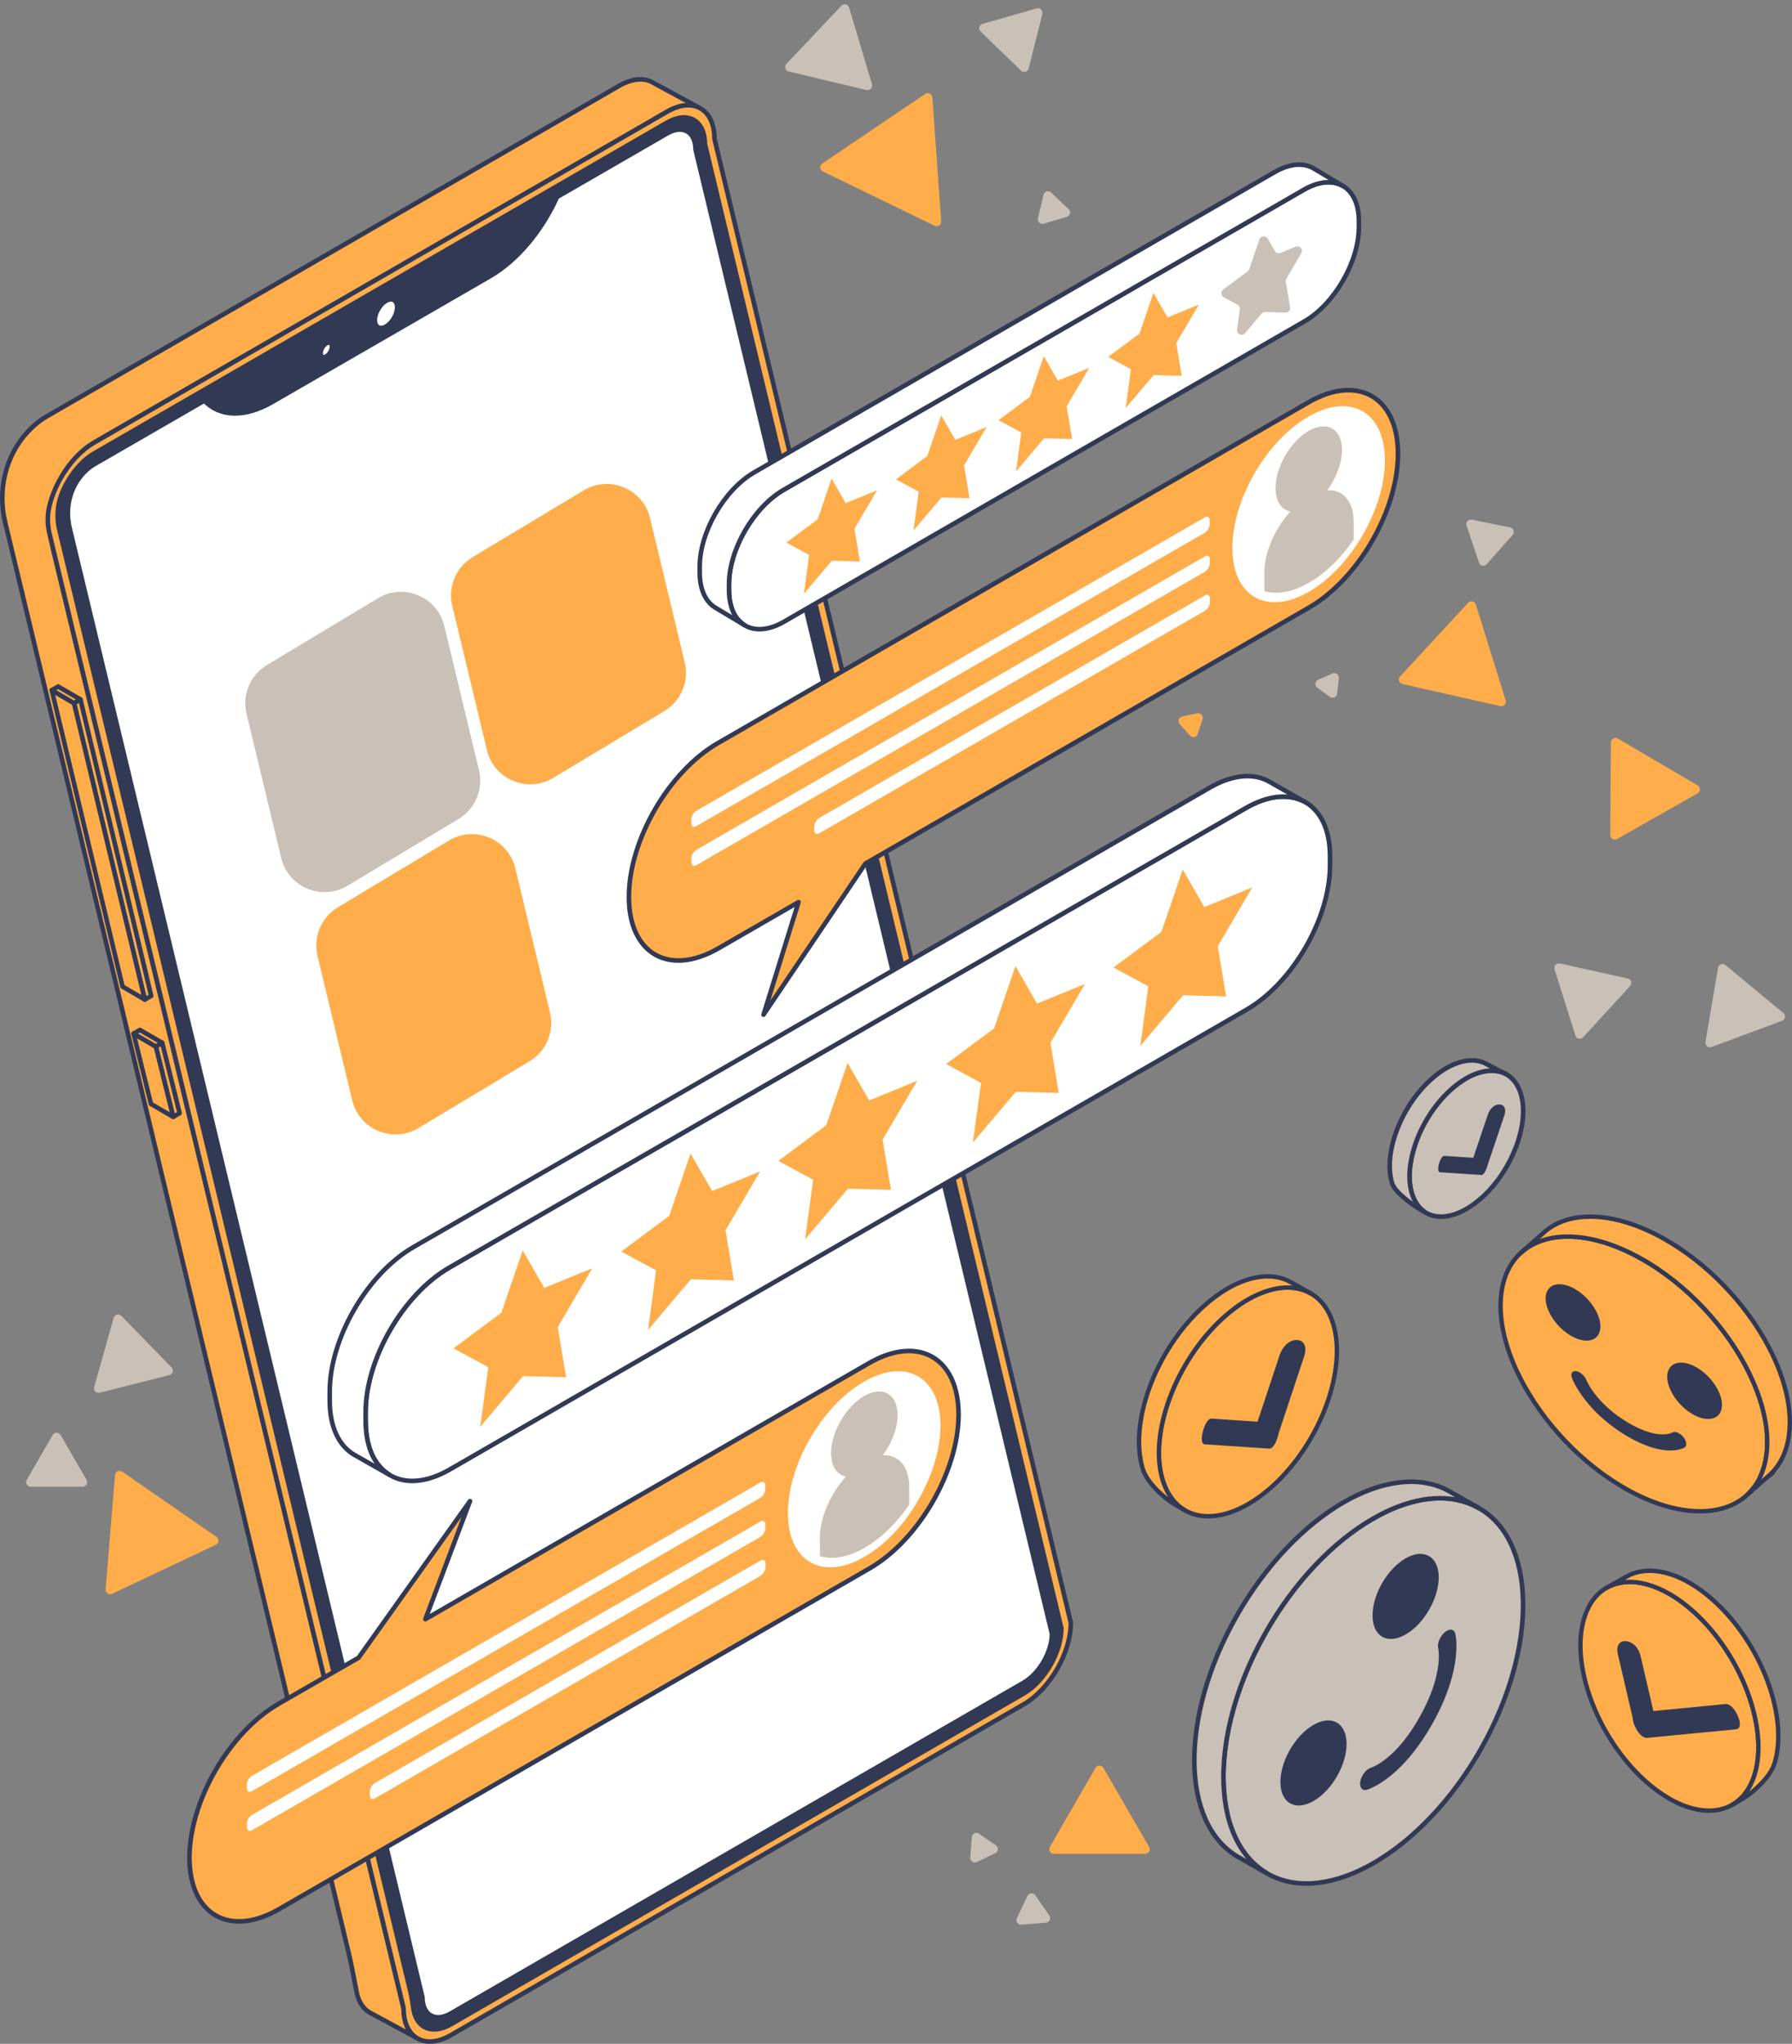<svg width="392" height="447" viewBox="0 0 392 447" fill="none" xmlns="http://www.w3.org/2000/svg">
<rect x="0" y="0" width="392" height="447" fill="#808080" stroke="none"/>
<g clip-path="url(#clip0_314_463)">
<path d="M331.73 299.699C336.111 309.192 344.261 318.657 354.12 324.706C357.52 326.801 360.852 328.31 364.016 329.271C371.624 331.578 378.199 330.681 382.264 326.867L382.297 326.832C382.78 326.379 383.215 325.895 383.621 325.35C383.75 325.197 387.66 322.319 387.766 322.13C387.915 321.945 384.749 323.612 384.894 323.291C384.94 323.199 384.987 323.106 385.031 323C385.138 322.811 385.215 322.615 385.303 322.404C385.383 322.221 385.448 322.028 385.513 321.836C385.634 321.534 385.73 321.239 385.822 320.93C385.832 320.914 385.839 320.885 385.846 320.856C385.972 320.458 386.066 320.04 386.158 319.609C386.249 319.178 386.334 318.72 386.393 318.269C387.053 313.456 385.976 307.939 383.593 302.396C379.357 292.528 370.954 282.56 360.712 276.272C357.299 274.181 353.966 272.672 350.815 271.708C348.857 271.11 346.963 270.73 345.173 270.558C344.656 270.513 344.156 270.479 343.659 270.458C342.916 270.439 342.182 270.459 341.48 270.499C340.202 270.59 338.993 270.803 337.869 271.145C337.573 271.228 337.294 271.32 337.004 271.428C336.728 271.533 336.451 271.638 336.178 271.756C335.904 271.875 335.647 272.003 335.39 272.131C335.145 272.256 334.904 272.394 334.675 272.529C334.626 272.554 334.577 272.579 334.544 272.614C334.313 272.736 334.1 272.881 333.904 273.036C333.666 273.187 333.433 273.364 333.217 273.551C332.997 273.725 332.781 273.912 332.567 274.111C330.39 276.161 328.939 279.04 328.438 282.709C327.744 287.845 329.002 293.785 331.73 299.699Z" fill="#FFAD4A" stroke="#323954" stroke-width="0.958" stroke-linecap="round" stroke-linejoin="round"/>
<path d="M341.479 270.499C342.181 270.459 342.914 270.439 343.657 270.458C342.898 270.429 342.178 270.446 341.479 270.499Z" fill="#FFAD4A" stroke="#323954" stroke-width="0.958" stroke-linecap="round" stroke-linejoin="round"/>
<path d="M332.569 274.111C332.782 273.912 332.999 273.725 333.218 273.551C333.434 273.364 333.667 273.187 333.905 273.036C334.102 272.881 334.314 272.736 334.546 272.614C334.579 272.579 334.628 272.554 334.676 272.529C334.902 272.381 335.143 272.243 335.391 272.131C335.645 271.99 335.903 271.862 336.179 271.757C336.45 271.625 336.726 271.52 337.006 271.428C337.279 271.31 337.572 271.215 337.87 271.146C338.994 270.803 340.203 270.59 341.481 270.499C342.183 270.459 342.917 270.439 343.66 270.458C344.157 270.479 344.658 270.513 345.174 270.558C346.965 270.73 348.859 271.11 350.817 271.708C353.968 272.672 357.3 274.181 360.713 276.272C370.956 282.56 379.359 292.528 383.595 302.396C385.977 307.939 387.054 313.456 386.395 318.269C386.336 318.721 386.25 319.178 386.159 319.609C386.068 320.04 385.973 320.458 385.847 320.857C385.84 320.885 385.833 320.914 385.823 320.93C385.731 321.239 385.635 321.534 385.514 321.836C385.449 322.028 385.385 322.221 385.304 322.404C385.217 322.616 385.139 322.811 385.032 323C384.989 323.106 384.942 323.199 384.895 323.292C384.751 323.612 384.574 323.913 384.385 324.216C384.271 324.434 383.751 325.197 383.623 325.35C383.216 325.895 382.781 326.379 382.299 326.832L387.2 322.504C389.381 320.468 390.828 317.576 391.33 313.906C393.157 300.526 381.661 281.723 365.648 271.909C362.248 269.815 358.915 268.305 355.751 267.345C348.144 265.038 341.568 265.935 337.516 269.745L332.569 274.111Z" fill="#FFAD4A" stroke="#323954" stroke-width="0.958" stroke-linecap="round" stroke-linejoin="round"/>
<path d="M365.418 304.016C366.318 305.965 367.991 307.909 370.016 309.151C370.714 309.581 371.399 309.891 372.048 310.088C373.611 310.562 374.961 310.378 375.796 309.595L375.803 309.588C375.902 309.495 375.991 309.395 376.074 309.283C376.101 309.252 376.126 309.215 376.148 309.176C376.178 309.138 376.208 309.095 376.231 309.05C376.27 308.988 376.306 308.926 376.336 308.861C376.345 308.842 376.355 308.822 376.364 308.801C376.386 308.762 376.402 308.722 376.42 308.678C376.436 308.641 376.45 308.601 376.463 308.562C376.488 308.5 376.507 308.439 376.526 308.376C376.528 308.372 376.53 308.366 376.531 308.361C376.557 308.279 376.577 308.193 376.595 308.104C376.614 308.016 376.632 307.922 376.644 307.829C376.779 306.841 376.558 305.708 376.069 304.57C375.199 302.543 373.473 300.496 371.37 299.205C370.669 298.775 369.984 298.465 369.337 298.267C368.935 298.145 368.546 298.067 368.179 298.031C368.073 298.022 367.97 298.015 367.868 298.011C367.715 298.007 367.564 298.011 367.42 298.019C367.158 298.038 366.91 298.081 366.679 298.152C366.618 298.169 366.561 298.188 366.501 298.21C366.444 298.232 366.388 298.253 366.331 298.277C366.275 298.302 366.222 298.328 366.17 298.354C366.119 298.38 366.07 298.408 366.023 298.436C366.013 298.441 366.003 298.446 365.996 298.453C365.948 298.479 365.905 298.508 365.864 298.54C365.816 298.571 365.768 298.607 365.723 298.646C365.678 298.682 365.634 298.72 365.59 298.761C365.143 299.182 364.845 299.773 364.742 300.527C364.6 301.581 364.858 302.801 365.418 304.016Z" fill="#323954"/>
<path d="M338.824 286.876C339.724 288.826 341.398 290.769 343.422 292.012C344.12 292.442 344.805 292.752 345.455 292.949C347.017 293.423 348.367 293.239 349.202 292.455L349.209 292.448C349.308 292.355 349.397 292.256 349.481 292.144C349.507 292.112 349.532 292.076 349.554 292.037C349.585 291.999 349.614 291.956 349.637 291.911C349.676 291.849 349.712 291.787 349.742 291.721C349.752 291.702 349.761 291.683 349.77 291.661C349.792 291.622 349.808 291.582 349.826 291.539C349.843 291.501 349.856 291.462 349.869 291.422C349.894 291.36 349.914 291.3 349.933 291.236C349.935 291.233 349.936 291.227 349.937 291.221C349.963 291.139 349.983 291.053 350.002 290.965C350.02 290.876 350.038 290.782 350.05 290.69C350.185 289.701 349.964 288.568 349.475 287.43C348.605 285.403 346.879 283.357 344.776 282.065C344.075 281.636 343.391 281.326 342.744 281.128C342.342 281.005 341.953 280.927 341.585 280.892C341.479 280.883 341.376 280.876 341.274 280.871C341.121 280.867 340.971 280.871 340.826 280.88C340.564 280.898 340.316 280.942 340.085 281.012C340.024 281.029 339.967 281.048 339.907 281.07C339.851 281.092 339.794 281.114 339.738 281.138C339.682 281.162 339.629 281.188 339.576 281.215C339.526 281.24 339.476 281.269 339.429 281.297C339.419 281.302 339.409 281.307 339.402 281.314C339.355 281.339 339.311 281.369 339.271 281.401C339.222 281.432 339.174 281.468 339.13 281.506C339.084 281.542 339.04 281.58 338.996 281.621C338.549 282.042 338.251 282.634 338.148 283.387C338.006 284.442 338.264 285.662 338.824 286.876Z" fill="#323954"/>
<path d="M361.397 316.58C362.111 316.798 362.77 316.95 363.375 317.053C366.723 317.622 368.389 316.654 368.495 316.585C369.084 316.226 368.967 315.198 368.228 314.293C367.966 313.973 367.661 313.71 367.352 313.524C367.154 313.402 366.953 313.31 366.76 313.251C366.399 313.141 366.064 313.15 365.812 313.304C365.742 313.347 364.56 313.986 362.137 313.564C361.681 313.485 361.181 313.368 360.636 313.202C359.293 312.794 357.678 312.09 355.777 310.926C352.87 309.14 350.853 307.231 349.494 305.623C347.714 303.517 347.062 301.929 347.016 301.815C346.676 300.957 345.843 300.178 345.056 299.939C344.956 299.908 344.857 299.887 344.759 299.875C343.903 299.77 343.499 300.448 343.867 301.41C343.932 301.584 344.927 304.115 347.661 307.282C349.433 309.333 351.935 311.652 355.387 313.768C357.707 315.192 359.707 316.066 361.397 316.58Z" fill="#323954"/>
<path d="M254.329 323.695C254.488 324.193 254.658 324.68 254.862 325.133C254.93 325.315 255.009 325.496 255.1 325.677C255.168 325.859 255.259 326.029 255.361 326.199C255.406 326.301 255.463 326.414 255.531 326.516C255.633 326.697 255.735 326.878 255.86 327.06C256.007 327.298 256.166 327.536 256.336 327.751C256.529 328.011 256.722 328.249 256.926 328.476C257.13 328.703 257.334 328.907 257.549 329.099C257.674 329.224 257.81 329.337 257.946 329.439C258.048 329.53 258.15 329.609 258.253 329.688C258.377 329.779 258.502 329.87 258.627 329.949C258.751 330.04 258.876 330.119 259.001 330.187C262.641 332.43 267.71 332.034 273.039 328.963C274.853 327.909 276.713 326.55 278.55 324.862C288.846 315.423 294.709 299.595 291.624 289.522C290.638 286.281 288.858 284.026 286.544 282.78C286.272 282.621 285.989 282.486 285.705 282.372C285.467 282.27 285.229 282.18 284.991 282.1C284.98 282.1 284.968 282.1 284.945 282.089C284.707 282.01 284.458 281.942 284.197 281.885C284.174 281.874 284.152 281.874 284.118 281.862C283.88 281.806 283.63 281.76 283.381 281.726C283.358 281.726 283.335 281.715 283.313 281.715C283.063 281.67 282.802 281.647 282.542 281.624C279.639 281.409 276.339 282.282 272.926 284.242C271.1 285.295 269.252 286.666 267.415 288.343C257.119 297.782 251.256 313.61 254.329 323.695Z" fill="#FFAD4A" stroke="#323954" stroke-width="0.958" stroke-linecap="round" stroke-linejoin="round"/>
<path d="M279.931 296.353L274.006 314.183L279.363 314.472L285.284 296.641C285.637 295.588 285.722 294.2 284.913 293.502C284.613 293.24 284.209 293.097 283.749 293.072C283.289 293.038 282.797 293.147 282.345 293.365C282.208 293.429 282.077 293.503 281.951 293.584C280.928 294.241 280.244 295.416 279.931 296.353Z" fill="#323954"/>
<path d="M264.456 310.478C264.193 310.687 263.901 311.06 263.624 311.658C263.439 312.051 263.276 312.514 263.143 313C263.013 313.483 262.93 313.949 262.898 314.354C262.816 315.445 263.149 315.86 263.489 315.882L269.197 316.26L271.988 316.446L277.695 316.824C277.846 316.837 278.031 316.776 278.237 316.613C278.502 316.402 278.791 316.025 279.071 315.429C279.251 315.039 279.419 314.573 279.548 314.091C279.677 313.608 279.765 313.139 279.793 312.736C279.875 311.645 279.542 311.231 279.201 311.209L273.495 310.828L270.705 310.641L264.996 310.26C264.848 310.252 264.661 310.315 264.456 310.478Z" fill="#323954"/>
<path d="M249.98 321.249C250.933 324.376 254.85 327.796 257.05 329.065L259.091 330.255C259.057 330.232 259.034 330.21 259 330.187C258.876 330.119 258.751 330.04 258.626 329.949C258.501 329.87 258.377 329.779 258.252 329.688C258.15 329.609 258.048 329.53 257.946 329.439C257.81 329.337 257.674 329.224 257.549 329.099C257.333 328.907 257.129 328.703 256.925 328.476C256.721 328.249 256.517 328 256.336 327.751C256.165 327.535 256.007 327.298 255.859 327.06C255.735 326.878 255.633 326.697 255.53 326.516C255.462 326.414 255.406 326.301 255.36 326.199C255.258 326.029 255.168 325.859 255.1 325.677C255.009 325.496 254.929 325.315 254.861 325.133C254.657 324.68 254.487 324.193 254.328 323.695C251.256 313.61 257.118 297.782 267.414 288.343C269.251 286.666 271.099 285.295 272.925 284.242C276.338 282.282 279.638 281.409 282.541 281.624C282.802 281.647 283.063 281.67 283.312 281.715C283.335 281.715 283.357 281.726 283.38 281.726C283.63 281.76 283.879 281.806 284.117 281.862C284.151 281.874 284.174 281.874 284.197 281.885C284.457 281.942 284.707 282.01 284.945 282.089C284.968 282.1 284.979 282.1 284.99 282.1C285.24 282.18 285.467 282.27 285.705 282.372C285.988 282.485 286.272 282.621 286.544 282.78C286.623 282.814 286.702 282.859 286.782 282.905L282.422 280.459C278.794 278.352 273.804 278.782 268.566 281.796C266.751 282.85 264.903 284.21 263.066 285.898C252.759 295.336 246.907 311.165 249.98 321.249Z" fill="#FFAD4A" stroke="#323954" stroke-width="0.958" stroke-linecap="round" stroke-linejoin="round"/>
<path d="M267.862 392.889C267.889 393.248 267.929 393.595 267.982 393.941C268.049 394.447 268.129 394.939 268.222 395.432C268.289 395.818 268.368 396.204 268.462 396.577C268.595 397.255 268.768 397.908 268.968 398.547C269.115 399.026 269.274 399.492 269.448 399.958C269.448 399.985 269.448 399.998 269.461 400.011C269.634 400.477 269.821 400.93 270.02 401.382C270.207 401.808 270.393 402.221 270.607 402.62C270.62 402.66 270.633 402.687 270.66 402.714C270.873 403.14 271.113 403.552 271.366 403.952C271.566 404.284 271.766 404.604 272.006 404.91C272.046 405.003 272.126 405.11 272.205 405.203C272.432 405.523 272.672 405.829 272.925 406.122C272.952 406.161 272.991 406.215 273.045 406.255C273.271 406.534 273.511 406.801 273.778 407.067C273.857 407.16 273.937 407.24 274.031 407.32C274.204 407.493 274.39 407.666 274.577 407.826C274.79 408.025 274.99 408.198 275.216 408.371C275.323 408.478 275.443 408.558 275.563 408.638C275.789 408.824 276.029 408.997 276.282 409.157C276.442 409.277 276.602 409.383 276.762 409.463C277.055 409.663 277.361 409.836 277.681 410.009C284.063 413.403 292.296 412.179 300.503 407.453C309.07 402.501 317.61 393.741 324.018 382.399C336.569 360.194 336.169 336.564 323.112 329.615C317.463 326.593 310.376 327.205 303.128 330.667C302.182 331.132 301.236 331.625 300.29 332.171C291.724 337.11 283.17 345.883 276.762 357.225C269.687 369.739 266.743 382.705 267.862 392.889Z" fill="#C9C0B8" stroke="#323954" stroke-miterlimit="10"/>
<path d="M270.812 406.111L276.976 409.609C276.896 409.556 276.829 409.516 276.763 409.463C276.603 409.383 276.443 409.277 276.283 409.157C276.03 408.997 275.79 408.824 275.563 408.638C275.444 408.558 275.324 408.478 275.217 408.371C275.004 408.212 274.791 408.025 274.578 407.825C274.391 407.666 274.205 407.493 274.031 407.32C273.938 407.24 273.858 407.16 273.778 407.067C273.512 406.8 273.272 406.534 273.045 406.255C272.992 406.215 272.952 406.161 272.925 406.121C272.659 405.829 272.419 405.522 272.206 405.203C272.126 405.11 272.046 405.003 272.006 404.91C271.766 404.604 271.567 404.284 271.367 403.952C271.114 403.552 270.874 403.14 270.661 402.714C270.634 402.687 270.621 402.66 270.607 402.62C270.394 402.221 270.208 401.808 270.021 401.382C269.808 400.943 269.635 400.49 269.462 400.011C269.448 399.998 269.448 399.984 269.448 399.958C269.275 399.505 269.115 399.026 268.969 398.547C268.769 397.908 268.596 397.255 268.462 396.576C268.369 396.204 268.289 395.818 268.223 395.432C268.129 394.939 268.049 394.446 267.983 393.941C267.929 393.594 267.876 393.248 267.863 392.889C266.744 382.705 269.688 369.738 276.763 357.225C283.171 345.883 291.724 337.11 300.291 332.171C301.237 331.625 302.183 331.132 303.129 330.666C310.376 327.205 317.464 326.593 323.113 329.615L323.633 329.894L317.269 326.29C317.096 326.183 316.936 326.09 316.763 325.997C310.381 322.602 302.148 323.827 293.941 328.553C285.361 333.505 276.821 342.278 270.412 353.607C258.022 375.519 258.262 398.816 270.812 406.111Z" fill="#C9C0B8" stroke="#323954" stroke-miterlimit="10"/>
<path d="M300.297 354.245C300.303 354.324 300.312 354.401 300.324 354.477C300.339 354.589 300.356 354.697 300.377 354.806C300.391 354.892 300.409 354.977 300.43 355.059C300.459 355.209 300.497 355.353 300.542 355.494C300.574 355.6 300.609 355.703 300.647 355.806C300.647 355.812 300.647 355.815 300.65 355.818C300.689 355.92 300.73 356.02 300.774 356.12C300.815 356.214 300.856 356.306 300.903 356.394C300.906 356.403 300.909 356.408 300.915 356.414C300.962 356.508 301.015 356.6 301.071 356.688C301.115 356.761 301.159 356.832 301.212 356.899C301.221 356.92 301.239 356.943 301.256 356.964C301.306 357.035 301.359 357.102 301.415 357.167C301.421 357.176 301.43 357.187 301.442 357.196C301.492 357.258 301.545 357.317 301.604 357.376C301.621 357.396 301.639 357.414 301.66 357.431C301.698 357.47 301.739 357.508 301.78 357.543C301.827 357.587 301.871 357.626 301.921 357.664C301.945 357.687 301.971 357.705 301.998 357.723C302.048 357.764 302.101 357.802 302.157 357.837C302.192 357.864 302.227 357.887 302.263 357.905C302.327 357.949 302.395 357.987 302.466 358.025C303.875 358.775 305.693 358.505 307.505 357.461C309.397 356.367 311.283 354.433 312.698 351.928C315.47 347.025 315.381 341.807 312.498 340.272C311.251 339.605 309.686 339.74 308.085 340.504C307.876 340.607 307.667 340.716 307.458 340.836C305.567 341.927 303.678 343.864 302.263 346.369C300.7 349.132 300.05 351.996 300.297 354.245Z" fill="#323954"/>
<path d="M280.141 390.671C280.147 390.75 280.156 390.827 280.168 390.903C280.183 391.015 280.2 391.124 280.221 391.232C280.235 391.318 280.253 391.403 280.274 391.485C280.303 391.635 280.341 391.779 280.386 391.92C280.418 392.026 280.453 392.129 280.491 392.232C280.491 392.238 280.491 392.241 280.494 392.244C280.533 392.347 280.574 392.447 280.618 392.547C280.659 392.641 280.7 392.732 280.747 392.82C280.75 392.829 280.753 392.835 280.759 392.841C280.806 392.935 280.859 393.026 280.915 393.114C280.959 393.187 281.003 393.258 281.056 393.326C281.065 393.346 281.083 393.37 281.1 393.39C281.15 393.461 281.203 393.528 281.259 393.593C281.265 393.602 281.274 393.614 281.286 393.622C281.336 393.684 281.389 393.743 281.448 393.802C281.465 393.822 281.483 393.84 281.504 393.858C281.542 393.896 281.583 393.934 281.624 393.969C281.671 394.013 281.715 394.052 281.765 394.09C281.789 394.113 281.815 394.131 281.842 394.149C281.892 394.19 281.945 394.228 282.001 394.263C282.036 394.29 282.071 394.313 282.107 394.331C282.171 394.375 282.239 394.413 282.31 394.451C283.719 395.201 285.537 394.931 287.349 393.887C289.241 392.793 291.127 390.859 292.542 388.354C295.314 383.451 295.225 378.233 292.342 376.698C291.095 376.031 289.53 376.166 287.929 376.93C287.72 377.033 287.511 377.142 287.302 377.263C285.411 378.353 283.522 380.291 282.107 382.795C280.544 385.559 279.894 388.422 280.141 390.671Z" fill="#323954"/>
<path d="M301.346 390.35C302.45 389.713 303.876 388.733 305.486 387.254C307.839 385.09 310.585 381.858 313.295 377.067C315.881 372.489 317.246 368.59 317.938 365.494C319.078 360.398 318.398 357.477 318.351 357.285C318.128 356.404 317.343 356.179 316.479 356.678C316.325 356.767 316.168 356.879 316.012 357.014C315.645 357.328 315.332 357.727 315.088 358.157C314.647 358.936 314.439 359.831 314.611 360.507C314.64 360.637 315.077 362.693 314.239 366.381C313.693 368.785 312.605 371.882 310.51 375.59C308.231 379.621 305.98 382.213 304.142 383.862C303.033 384.856 302.075 385.507 301.352 385.924C300.504 386.414 299.979 386.581 299.914 386.602C299.764 386.647 299.613 386.715 299.464 386.8C298.597 387.301 297.803 388.43 297.585 389.558C297.336 390.883 297.945 391.729 298.974 391.441C299.075 391.411 299.957 391.152 301.346 390.35Z" fill="#323954"/>
<path d="M308.856 261.026C308.947 261.317 309.047 261.599 309.158 261.87C309.228 262.051 309.309 262.221 309.389 262.382C309.399 262.402 309.409 262.432 309.419 262.452C309.52 262.653 309.631 262.844 309.741 263.025C309.791 263.115 309.852 263.216 309.922 263.306C309.982 263.397 310.053 263.497 310.113 263.578C310.244 263.758 310.375 263.929 310.525 264.08C310.767 264.351 311.028 264.602 311.309 264.813C311.43 264.914 311.561 265.004 311.692 265.094C311.712 265.104 311.732 265.114 311.762 265.135C314.094 266.611 317.362 266.37 320.8 264.391C321.966 263.718 323.142 262.854 324.319 261.779C327.536 258.836 330.069 254.908 331.597 250.92C333.186 246.751 333.678 242.502 332.673 239.207C332.039 237.138 330.893 235.701 329.416 234.908C329.084 234.717 328.732 234.566 328.36 234.466C328.219 234.416 328.068 234.375 327.928 234.345C327.908 234.335 327.877 234.325 327.857 234.325C327.706 234.285 327.566 234.265 327.415 234.245C327.405 234.235 327.385 234.235 327.365 234.235C327.194 234.205 327.023 234.185 326.852 234.175C326.671 234.164 326.49 234.154 326.309 234.154C326.068 234.154 325.826 234.164 325.575 234.195C325.042 234.235 324.479 234.335 323.906 234.496C323.705 234.546 323.514 234.606 323.303 234.677C322.469 234.948 321.604 235.34 320.729 235.842C319.563 236.515 318.387 237.389 317.211 238.464C313.672 241.699 310.958 246.129 309.51 250.518C308.263 254.296 307.952 258.053 308.856 261.026Z" fill="#C9C0B8" stroke="#323954" stroke-miterlimit="10"/>
<path d="M325.473 243.737L321.477 255.592L325.089 255.784L329.079 243.94C329.266 243.392 329.31 242.849 329.196 242.436C328.99 241.718 328.385 241.577 328.045 241.564C327.605 241.538 327.199 241.667 326.843 241.893C326.195 242.303 325.71 243.033 325.473 243.737Z" fill="#323954"/>
<path d="M304.521 258.792C305.124 260.791 309.187 263.648 310.595 264.462L311.69 265.094C311.56 265.004 311.429 264.914 311.308 264.813C311.027 264.602 310.766 264.351 310.524 264.08C310.373 263.929 310.243 263.758 310.112 263.578C310.052 263.497 309.981 263.397 309.921 263.306C309.851 263.216 309.79 263.115 309.74 263.025C309.619 262.844 309.519 262.653 309.418 262.452C309.408 262.432 309.398 262.402 309.388 262.382C309.308 262.221 309.227 262.051 309.157 261.87C309.046 261.599 308.946 261.317 308.855 261.026C307.951 258.053 308.262 254.296 309.509 250.519C310.957 246.129 313.671 241.699 317.21 238.464C318.386 237.389 319.562 236.515 320.728 235.842C321.603 235.34 322.468 234.948 323.302 234.677C323.513 234.607 323.704 234.546 323.905 234.496C324.478 234.335 325.041 234.235 325.574 234.195C325.825 234.165 326.067 234.155 326.308 234.155C326.489 234.155 326.67 234.165 326.851 234.175C327.022 234.185 327.193 234.205 327.364 234.235C327.384 234.235 327.404 234.235 327.414 234.245C327.565 234.265 327.705 234.285 327.856 234.325C327.876 234.325 327.906 234.335 327.927 234.345C328.067 234.376 328.218 234.416 328.359 234.466C328.731 234.566 329.083 234.717 329.414 234.908C329.465 234.928 329.525 234.958 329.575 234.988L325.241 232.754C322.919 231.408 319.732 231.69 316.394 233.608C315.228 234.281 314.042 235.155 312.876 236.23C306.301 242.257 302.551 252.363 304.521 258.792Z" fill="#C9C0B8" stroke="#323954" stroke-miterlimit="10"/>
<path d="M314.992 256.38L318.633 256.621L320.416 256.742L324.057 256.983C324.162 256.999 324.278 256.951 324.4 256.854C324.47 256.798 324.54 256.726 324.61 256.637C324.942 256.219 325.146 255.584 325.239 255.239C325.566 254.009 325.35 253.423 325.018 253.407L321.371 253.158L319.594 253.045L315.953 252.796C315.849 252.788 315.732 252.836 315.61 252.933C315.318 253.166 314.998 253.688 314.771 254.54C314.445 255.777 314.654 256.364 314.992 256.38Z" fill="#323954"/>
<path d="M383.836 388.082C383.678 388.581 383.507 389.068 383.303 389.521C383.235 389.702 383.156 389.883 383.065 390.065C382.997 390.246 382.907 390.416 382.804 390.586C382.759 390.688 382.702 390.801 382.634 390.903C382.532 391.084 382.43 391.266 382.306 391.447C382.158 391.685 381.999 391.923 381.829 392.138C381.637 392.399 381.444 392.637 381.24 392.863C381.035 393.09 380.831 393.294 380.616 393.487C380.491 393.611 380.355 393.724 380.219 393.826C380.117 393.917 380.015 393.996 379.913 394.076C379.788 394.166 379.663 394.257 379.539 394.336C379.414 394.427 379.289 394.506 379.165 394.574C375.525 396.818 370.456 396.421 365.126 393.351C363.312 392.297 361.452 390.937 359.615 389.249C349.319 379.811 343.457 363.982 346.541 353.909C347.528 350.669 349.308 348.414 351.621 347.167C351.893 347.009 352.177 346.873 352.46 346.76C352.698 346.658 352.936 346.567 353.175 346.488C353.186 346.488 353.197 346.488 353.22 346.476C353.458 346.397 353.708 346.329 353.968 346.272C353.991 346.261 354.014 346.261 354.048 346.25C354.286 346.193 354.535 346.148 354.785 346.114C354.807 346.114 354.83 346.102 354.853 346.102C355.102 346.057 355.363 346.034 355.624 346.012C358.527 345.796 361.827 346.669 365.24 348.629C367.065 349.683 368.914 351.054 370.751 352.731C381.047 362.169 386.909 377.998 383.836 388.082Z" fill="#FFAD4A" stroke="#323954" stroke-width="0.958" stroke-linecap="round" stroke-linejoin="round"/>
<path d="M358.855 362.097L362.451 377.536L357.483 377.152L353.89 361.712C353.675 360.8 353.742 359.643 354.56 359.159C354.864 358.977 355.251 358.906 355.678 358.939C356.106 358.964 356.548 359.112 356.941 359.345C357.061 359.414 357.174 359.49 357.282 359.571C358.156 360.234 358.663 361.285 358.855 362.097Z" fill="#323954"/>
<path d="M378.233 372.869C378.605 373.06 379.026 373.413 379.437 373.992C379.709 374.372 379.956 374.824 380.164 375.3C380.365 375.774 380.503 376.234 380.567 376.637C380.733 377.721 380.294 378.157 379.825 378.202L371.978 378.959L368.14 379.33L360.294 380.087C360.086 380.11 359.828 380.062 359.537 379.912C359.162 379.719 358.745 379.362 358.33 378.785C358.063 378.408 357.81 377.953 357.609 377.48C357.407 377.006 357.264 376.544 357.205 376.143C357.04 375.059 357.479 374.623 357.947 374.579L365.793 373.819L369.629 373.447L377.478 372.686C377.681 372.668 377.942 372.719 378.233 372.869Z" fill="#323954"/>
<path d="M388.184 385.637C387.232 388.764 383.315 392.184 381.115 393.453L379.074 394.642C379.108 394.62 379.131 394.597 379.165 394.574C379.289 394.506 379.414 394.427 379.539 394.336C379.663 394.257 379.788 394.166 379.913 394.076C380.015 393.996 380.117 393.917 380.219 393.826C380.355 393.725 380.491 393.611 380.616 393.487C380.831 393.294 381.036 393.09 381.24 392.863C381.444 392.637 381.648 392.388 381.829 392.138C381.999 391.923 382.158 391.685 382.306 391.447C382.43 391.266 382.532 391.084 382.634 390.903C382.702 390.801 382.759 390.688 382.804 390.586C382.907 390.416 382.997 390.246 383.065 390.065C383.156 389.883 383.235 389.702 383.303 389.521C383.507 389.068 383.678 388.581 383.836 388.082C386.909 377.998 381.047 362.169 370.751 352.731C368.914 351.054 367.065 349.683 365.24 348.629C361.827 346.669 358.527 345.797 355.624 346.012C355.363 346.034 355.102 346.057 354.853 346.102C354.83 346.102 354.807 346.114 354.785 346.114C354.535 346.148 354.286 346.193 354.048 346.25C354.014 346.261 353.991 346.261 353.968 346.272C353.708 346.329 353.458 346.397 353.22 346.476C353.197 346.488 353.186 346.488 353.175 346.488C352.925 346.567 352.698 346.658 352.46 346.76C352.177 346.873 351.893 347.009 351.621 347.168C351.542 347.201 351.462 347.247 351.383 347.292L355.742 344.847C359.371 342.739 364.36 343.17 369.599 346.184C371.413 347.237 373.262 348.597 375.099 350.285C385.406 359.724 391.257 375.552 388.184 385.637Z" fill="#FFAD4A" stroke="#323954" stroke-width="0.958" stroke-linecap="round" stroke-linejoin="round"/>
<path d="M1.128 114.235L76.272 427.12C76.962 429.979 77.442 432.888 78.033 435.766C78.453 437.835 79.453 439.325 80.844 440.134L91.177 445.722C91.057 445.642 90.937 445.572 90.837 445.482C90.427 445.192 90.057 444.832 89.737 444.392C89.666 444.302 89.596 444.202 89.536 444.092C89.53 444.092 89.526 444.086 89.526 444.072C89.366 443.852 89.216 443.583 89.096 443.313C89.086 443.283 89.076 443.263 89.066 443.233C88.946 443.003 88.866 442.773 88.776 442.513C88.666 442.163 88.556 441.793 88.486 441.394C88.436 441.184 88.416 440.974 88.396 440.754L88.406 440.744C88.356 440.624 88.346 440.484 88.336 440.354C88.316 440.194 88.296 440.034 88.306 439.854C88.296 439.764 88.296 439.664 88.296 439.574C88.286 439.444 88.276 439.315 88.276 439.185L11.591 119.923C9.901 112.876 11.641 105.329 16.603 100.042C17.833 98.722 19.194 97.603 20.614 96.783L145.925 24.437C146.145 24.307 146.385 24.187 146.605 24.067C146.865 23.937 147.135 23.807 147.395 23.707C149.066 23.008 150.606 22.868 151.926 23.188C152.237 23.258 152.537 23.378 152.827 23.507C152.907 23.547 152.987 23.587 153.067 23.627L142.794 18.05C140.913 16.97 138.312 17.12 135.441 18.77L10.161 91.106C8.73 91.926 7.38 93.045 6.14 94.365C1.178 99.642 -0.563 107.199 1.128 114.235Z" fill="#FFAD4A" stroke="#323954" stroke-linecap="round" stroke-linejoin="round"/>
<path d="M10.776 110.815C10.319 112.783 10.374 114.835 10.846 116.799L88.277 439.182C88.273 439.312 88.283 439.445 88.293 439.577C88.295 439.665 88.295 439.767 88.311 439.856C88.301 440.029 88.321 440.192 88.342 440.355C88.352 440.487 88.362 440.62 88.403 440.742L88.401 440.756C88.413 440.976 88.441 441.184 88.484 441.394C88.557 441.797 88.665 442.161 88.775 442.512C88.869 442.772 88.952 443.002 89.064 443.237C89.075 443.267 89.087 443.283 89.097 443.314C89.233 443.581 89.372 443.833 89.527 444.074C89.525 444.083 89.529 444.089 89.539 444.09C89.596 444.2 89.669 444.298 89.743 444.395C90.058 444.833 90.429 445.192 90.839 445.483C90.943 445.571 91.063 445.646 91.183 445.721L91.303 445.797C93.184 446.895 95.782 446.743 98.654 445.088L223.944 372.739C229.641 369.452 234.265 361.459 234.242 354.911L156.287 30.343C156.271 26.995 155.049 24.653 153.071 23.628C152.989 23.588 152.908 23.547 152.826 23.506C152.539 23.378 152.235 23.262 151.926 23.188C150.603 22.868 149.069 23.012 147.397 23.704C147.134 23.812 146.869 23.934 146.602 24.071C146.382 24.185 146.146 24.311 145.924 24.439L20.619 96.786C15.993 99.455 12.073 105.237 10.776 110.815Z" fill="#FFAD4A" stroke="#323954" stroke-linecap="round" stroke-linejoin="round"/>
<path d="M232.175 356.113C232.185 361.341 228.484 367.748 223.943 370.376L98.642 442.723C94.551 445.082 91.12 443.593 90.46 439.464C90.259 438.175 90.079 436.876 89.779 435.596L12.995 115.915C12.384 113.366 12.494 110.677 13.415 108.218C14.825 104.49 17.526 100.941 20.617 99.152L145.917 26.806C150.469 24.187 154.2 26.316 154.21 31.534L232.175 356.113Z" fill="#323954" stroke="#323954" stroke-miterlimit="10"/>
<path d="M71.854 74.936C71.838 74.938 71.82 74.945 71.804 74.947C71.668 74.967 71.523 75.014 71.368 75.103C71.198 75.201 71.037 75.335 70.889 75.493C70.447 75.966 70.139 76.654 70.141 77.241C70.141 77.314 70.15 77.378 70.16 77.443C70.163 77.464 70.162 77.49 70.166 77.51C70.178 77.571 70.199 77.623 70.219 77.675C70.226 77.693 70.23 77.716 70.238 77.733C70.261 77.782 70.291 77.821 70.321 77.861C70.332 77.876 70.34 77.895 70.352 77.908C70.386 77.947 70.428 77.977 70.47 78.005C70.696 78.158 71.018 78.152 71.378 77.945C72.067 77.546 72.617 76.594 72.615 75.812C72.613 75.226 72.301 74.896 71.854 74.936ZM86.155 65.633C86.146 65.628 86.136 65.625 86.127 65.62C86.08 65.594 86.032 65.57 85.982 65.552C85.968 65.546 85.951 65.543 85.936 65.538C85.89 65.523 85.843 65.507 85.794 65.498C85.785 65.496 85.776 65.496 85.767 65.494C85.71 65.484 85.654 65.476 85.594 65.473C85.586 65.472 85.578 65.474 85.57 65.473C85.231 65.462 84.845 65.566 84.434 65.803C84.182 65.948 83.939 66.133 83.711 66.347C83.634 66.418 83.56 66.493 83.487 66.57C82.852 67.248 82.356 68.147 82.134 69.034C82.122 69.081 82.111 69.127 82.101 69.174C82.039 69.458 82.004 69.739 82.005 70.009C82.006 70.194 82.023 70.364 82.053 70.521C82.054 70.528 82.055 70.535 82.056 70.541C82.07 70.608 82.087 70.671 82.106 70.733C82.11 70.746 82.112 70.76 82.117 70.773C82.132 70.821 82.152 70.865 82.17 70.91C82.18 70.934 82.188 70.96 82.199 70.983C82.228 71.044 82.259 71.099 82.293 71.153C82.296 71.157 82.298 71.162 82.301 71.166C82.324 71.201 82.349 71.231 82.374 71.263C82.391 71.285 82.407 71.309 82.425 71.329C82.443 71.35 82.464 71.366 82.483 71.385C82.51 71.412 82.536 71.44 82.566 71.464C82.588 71.482 82.612 71.496 82.636 71.513C83.085 71.827 83.732 71.817 84.452 71.401C85.795 70.626 86.876 68.742 86.871 67.2C86.869 66.429 86.595 65.886 86.155 65.633Z" fill="white" stroke="#323954" stroke-linecap="round" stroke-linejoin="round"/>
<path d="M20.628 101.529C19.775 102.022 18.962 102.691 18.221 103.48C15.229 106.668 14.213 111.239 15.235 115.49L92.409 436.802C92.421 440.731 95.218 442.312 98.631 440.342L223.931 367.998C227.344 366.028 230.121 361.228 230.108 357.299L152.151 32.725C152.138 28.796 149.341 27.215 145.929 29.185L121.847 43.089C118.507 50.563 113.008 57.05 107.14 60.438L59.474 87.959C53.596 91.353 48.085 91.222 44.709 87.625L20.628 101.529Z" fill="white" stroke="#323954" stroke-linecap="round" stroke-linejoin="round"/>
<path d="M16.193 153.781L31.676 218.613L33.074 217.8L17.592 152.968L16.193 153.781Z" fill="#FFAD4A" stroke="#323954" stroke-linecap="round" stroke-linejoin="round"/>
<path d="M11.326 150.95L26.809 215.782L31.675 218.613L16.193 153.781L11.326 150.95Z" fill="#FFAD4A" stroke="#323954" stroke-linecap="round" stroke-linejoin="round"/>
<path d="M11.326 150.95L16.193 153.781L17.591 152.967L12.722 150.15L11.326 150.95Z" fill="#FFAD4A" stroke="#323954" stroke-linecap="round" stroke-linejoin="round"/>
<path d="M34.084 228.885L37.89 244.272L39.288 243.458L35.482 228.072L34.084 228.885Z" fill="#FFAD4A" stroke="#323954" stroke-linecap="round" stroke-linejoin="round"/>
<path d="M29.217 226.054L33.023 241.441L37.89 244.272L34.083 228.885L29.217 226.054Z" fill="#FFAD4A" stroke="#323954" stroke-linecap="round" stroke-linejoin="round"/>
<path d="M29.217 226.054L34.083 228.885L35.481 228.072L30.613 225.255L29.217 226.054Z" fill="#FFAD4A" stroke="#323954" stroke-linecap="round" stroke-linejoin="round"/>
<path d="M69.459 209.068L77.043 240.631C78.579 247.042 85.903 250.105 91.552 246.709L115.856 232.098C119.501 229.903 121.304 225.607 120.316 221.47L112.731 189.907C111.189 183.496 103.864 180.434 98.216 183.829L73.912 198.44C70.266 200.635 68.464 204.932 69.459 209.068Z" fill="#FFAD4A"/>
<path d="M53.925 156.076L61.51 187.639C63.046 194.05 70.37 197.112 76.019 193.717L100.322 179.106C103.968 176.911 105.771 172.614 104.783 168.478L97.198 136.915C95.655 130.503 88.331 127.441 82.682 130.837L58.379 145.448C54.733 147.643 52.93 151.939 53.925 156.076Z" fill="#C9C0B8"/>
<path d="M98.931 132.488L106.516 164.052C108.052 170.463 115.376 173.525 121.025 170.129L145.328 155.519C148.974 153.324 150.777 149.027 149.788 144.891L142.204 113.328C140.661 106.916 133.337 103.854 127.688 107.25L103.385 121.861C99.739 124.055 97.936 128.352 98.931 132.488Z" fill="#FFAD4A"/>
<path d="M79.981 308.892V310.916C79.981 311.368 80.002 311.798 80.024 312.207L80.089 312.982C80.153 313.649 80.239 314.295 80.369 314.898C80.433 315.199 80.498 315.5 80.584 315.78C80.649 316.081 80.735 316.361 80.821 316.641C80.95 317.072 81.101 317.459 81.252 317.825C81.381 318.083 81.489 318.32 81.575 318.535C82.458 320.257 83.664 321.592 85.108 322.496L85.345 322.646C88.684 324.584 93.293 324.325 98.377 321.398L107.446 316.168L144.131 294.988L178.489 275.164L197.273 264.316L215.195 253.984L233.979 243.157L251.815 232.869L272.667 220.837C282.748 215.025 290.977 200.798 290.934 189.217V187.194C290.934 181.426 288.866 177.358 285.548 175.442C285.527 175.42 285.484 175.42 285.462 175.399C285.462 175.399 285.441 175.399 285.419 175.377C285.118 175.205 284.794 175.055 284.471 174.925H284.45C284.385 174.904 284.342 174.882 284.278 174.861C284.105 174.775 283.933 174.732 283.761 174.689C283.717 174.667 283.696 174.667 283.653 174.667C283.567 174.624 283.481 174.603 283.394 174.581C283.351 174.538 283.287 174.517 283.244 174.517C282.942 174.452 282.64 174.387 282.339 174.366C282.296 174.344 282.274 174.344 282.231 174.344C282.016 174.301 281.8 174.28 281.563 174.28C281.499 174.258 281.412 174.258 281.326 174.258C280.939 174.237 280.551 174.215 280.142 174.258C279.991 174.237 279.84 174.258 279.689 174.28H279.603C279.323 174.301 279.065 174.344 278.763 174.387C278.44 174.43 278.117 174.495 277.794 174.581C277.557 174.624 277.32 174.689 277.083 174.753C276.889 174.796 276.717 174.861 276.523 174.925C276.243 175.011 275.963 175.098 275.683 175.227C275.359 175.334 275.036 175.464 274.713 175.614C274.002 175.915 273.27 176.282 272.538 176.712L253.969 187.431L253.323 187.797L217.371 208.525L216.724 208.912L180.643 229.726L179.997 230.092L146.285 249.55L145.638 249.916L109.579 270.708L108.911 271.096L98.248 277.252C88.167 283.063 79.938 297.312 79.981 308.892Z" fill="white" stroke="#323954" stroke-linecap="round" stroke-linejoin="round"/>
<path d="M72.127 304.418V306.442C72.149 312.189 74.195 316.257 77.491 318.172L85.109 322.496C83.666 321.592 82.46 320.257 81.576 318.535C81.49 318.32 81.382 318.083 81.253 317.825C81.102 317.459 80.952 317.072 80.822 316.641C80.736 316.361 80.65 316.082 80.585 315.78C80.499 315.5 80.435 315.199 80.37 314.898C80.241 314.295 80.155 313.649 80.09 312.982L80.025 312.207C80.004 311.798 79.982 311.368 79.982 310.916V308.892C79.939 297.312 88.168 283.063 98.249 277.252L108.912 271.096L109.58 270.708L145.64 249.916L146.286 249.55L179.998 230.092L180.644 229.726L216.726 208.912L217.372 208.525L253.324 187.797L253.97 187.431L272.539 176.712C273.271 176.282 274.004 175.916 274.715 175.614C275.038 175.464 275.361 175.334 275.684 175.227C275.964 175.098 276.244 175.012 276.524 174.925C276.718 174.861 276.89 174.796 277.084 174.753C277.321 174.689 277.558 174.624 277.795 174.581C278.118 174.495 278.441 174.43 278.764 174.387C279.044 174.323 279.324 174.28 279.605 174.28H279.691C279.841 174.258 279.992 174.237 280.143 174.258C280.552 174.215 280.962 174.215 281.328 174.258C281.414 174.258 281.5 174.258 281.565 174.28C281.78 174.258 282.017 174.28 282.232 174.344C282.276 174.344 282.297 174.344 282.34 174.366C282.642 174.387 282.943 174.452 283.245 174.517C283.288 174.517 283.353 174.538 283.396 174.581C283.482 174.603 283.568 174.624 283.654 174.667C283.697 174.667 283.719 174.667 283.762 174.689C283.934 174.732 284.107 174.775 284.279 174.861C284.343 174.882 284.387 174.904 284.451 174.925H284.473C284.796 175.055 285.119 175.205 285.421 175.377L277.716 170.99C274.377 169.052 269.768 169.311 264.684 172.238L90.394 272.778C80.313 278.589 72.084 292.838 72.127 304.418Z" fill="white" stroke="#323954" stroke-linecap="round" stroke-linejoin="round"/>
<path d="M114.343 273.473L109.684 287.09L99.195 294.897L106.811 299.013L105.058 312.046L114.421 300.966L123.831 301.215L121.995 290.254L129.563 277.378L119.064 281.679L114.343 273.473Z" fill="#FFAD4A"/>
<path d="M258.726 190.179L254.067 203.797L243.578 211.603L251.194 215.719L249.44 228.752L258.804 217.672L268.214 217.922L266.378 206.96L273.946 194.084L263.447 198.386L258.726 190.179Z" fill="#FFAD4A"/>
<path d="M222.128 211.292L217.456 224.918L206.981 232.716L214.597 236.832L212.829 249.873L222.206 238.785L231.602 239.043L229.78 228.073L237.348 215.198L226.849 219.499L222.128 211.292Z" fill="#FFAD4A"/>
<path d="M185.408 232.477L180.749 246.094L170.26 253.901L177.876 258.017L176.122 271.049L185.486 259.969L194.895 260.219L193.06 249.257L200.641 236.374L190.142 240.675L185.408 232.477Z" fill="#FFAD4A"/>
<path d="M151.052 252.297L146.393 265.914L135.904 273.72L143.52 277.836L141.767 290.869L151.13 279.789L160.54 280.039L158.704 269.077L166.272 256.202L155.787 260.495L151.052 252.297Z" fill="#FFAD4A"/>
<path d="M137.574 196.237C137.602 208.631 146.391 213.619 157.181 207.395L174.675 197.307L167.027 221.915L189.304 188.873L286.324 132.891C297.114 126.666 305.847 111.576 305.806 99.182C305.778 86.788 296.989 81.786 286.199 88.011L157.056 162.514C146.265 168.739 137.533 183.843 137.574 196.237Z" fill="#FFAD4A" stroke="#323954" stroke-linecap="round" stroke-linejoin="round"/>
<path d="M286.274 94.246C282.252 96.567 279.014 102.162 279.027 106.77C279.035 109.675 280.329 111.491 282.287 111.852C278.909 115.557 276.55 120.839 276.563 125.375L276.574 129.269C279.288 130.093 282.684 129.553 286.368 127.427C290.044 125.307 293.423 121.939 296.124 117.991L296.113 114.097C296.1 109.571 293.718 107.024 290.34 107.207C292.289 104.581 293.56 101.295 293.552 98.39C293.538 93.783 290.278 91.936 286.274 94.246Z" fill="#C9C0B8"/>
<path d="M302.949 100.647C302.979 111.229 295.536 124.109 286.321 129.426C277.105 134.742 269.614 130.477 269.584 119.895C269.554 109.324 276.996 96.433 286.212 91.117C295.428 85.8 302.919 90.076 302.949 100.647ZM276.574 129.269C279.288 130.093 282.684 129.553 286.369 127.427C290.044 125.307 293.423 121.939 296.124 117.991L296.113 114.097C296.1 109.571 293.718 107.024 290.34 107.207C292.289 104.581 293.56 101.295 293.552 98.39C293.538 93.783 290.278 91.936 286.274 94.246C282.252 96.567 279.014 102.162 279.027 106.77C279.035 109.675 280.329 111.491 282.287 111.852C278.909 115.557 276.55 120.839 276.563 125.375L276.574 129.269Z" fill="white"/>
<path d="M152.338 185.858C151.735 186.206 151.248 187.048 151.25 187.742L151.252 188.578C151.254 189.271 151.744 189.56 152.348 189.212L263.549 125.06C264.153 124.712 264.648 123.854 264.646 123.161L264.644 122.325C264.642 121.632 264.143 121.358 263.539 121.706L152.338 185.858Z" fill="white"/>
<path d="M152.315 177.325C151.711 177.674 151.225 178.526 151.227 179.22L151.229 180.055C151.231 180.749 151.721 181.028 152.325 180.679L263.525 116.528C264.129 116.18 264.625 115.332 264.623 114.639L264.62 113.803C264.618 113.11 264.12 112.826 263.516 113.174L152.315 177.325Z" fill="white"/>
<path d="M179.213 178.891C178.609 179.24 178.113 180.097 178.115 180.791L178.118 181.626C178.12 182.32 178.618 182.593 179.222 182.245L263.575 133.582C264.179 133.234 264.674 132.387 264.672 131.693L264.67 130.857C264.668 130.164 264.169 129.88 263.565 130.229L179.213 178.891Z" fill="white"/>
<path d="M41.443 406.368C41.485 418.762 50.26 423.778 61.05 417.539L190.193 343.035C200.997 336.811 209.716 321.707 209.688 309.313C209.647 296.919 200.872 291.917 190.068 298.141L93.047 354.123L102.809 328.307L78.433 362.558L60.925 372.645C50.135 378.884 41.416 393.974 41.443 406.368Z" fill="#FFAD4A" stroke="#323954" stroke-linecap="round" stroke-linejoin="round"/>
<path d="M189.052 305.311C185.039 307.626 181.792 313.237 181.805 317.844C181.813 320.749 183.108 322.566 185.074 322.912C181.687 326.632 179.337 331.909 179.35 336.435L179.361 340.339C182.066 341.167 185.462 340.628 189.147 338.502C192.822 336.382 196.201 333.013 198.902 329.066L198.891 325.161C198.878 320.646 196.496 318.099 193.118 318.271C195.067 315.656 196.347 312.365 196.338 309.46C196.325 304.852 193.056 303.001 189.052 305.311Z" fill="#C9C0B8"/>
<path d="M205.726 311.722C205.756 322.303 198.314 335.184 189.098 340.5C179.882 345.817 172.391 341.551 172.361 330.97C172.331 320.389 179.774 307.508 188.989 302.192C198.205 296.875 205.696 301.141 205.726 311.722ZM179.36 340.339C182.066 341.167 185.461 340.628 189.146 338.502C192.821 336.382 196.2 333.013 198.901 329.066L198.89 325.162C198.877 320.646 196.496 318.099 193.117 318.271C195.066 315.656 196.346 312.365 196.338 309.46C196.325 304.852 193.056 303.001 189.052 305.311C185.039 307.626 181.791 313.237 181.804 317.844C181.812 320.75 183.107 322.566 185.073 322.912C181.687 326.632 179.336 331.909 179.349 336.435L179.36 340.339Z" fill="white"/>
<path d="M81.992 389.966C81.388 390.314 80.893 391.172 80.894 391.855L80.897 392.691C80.899 393.384 81.398 393.668 82.001 393.32L166.363 344.652C166.967 344.303 167.454 343.451 167.452 342.758L167.449 341.922C167.447 341.239 166.957 340.95 166.354 341.298L81.992 389.966Z" fill="white"/>
<path d="M55.103 388.395C54.5 388.744 54.004 389.601 54.006 390.294L54.008 391.13C54.01 391.823 54.509 392.097 55.113 391.749L166.314 327.598C166.917 327.249 167.404 326.407 167.402 325.714L167.4 324.878C167.398 324.185 166.908 323.896 166.304 324.244L55.103 388.395Z" fill="white"/>
<path d="M55.127 396.927C54.523 397.276 54.027 398.123 54.029 398.816L54.032 399.652C54.034 400.346 54.532 400.63 55.136 400.281L166.337 336.13C166.941 335.782 167.427 334.929 167.425 334.236L167.423 333.4C167.421 332.707 166.931 332.428 166.328 332.776L55.127 396.927Z" fill="white"/>
<path d="M159.473 127.812V129.133C159.473 129.428 159.487 129.71 159.501 129.977L159.543 130.483C159.585 130.919 159.642 131.34 159.726 131.734C159.768 131.931 159.811 132.128 159.867 132.31C159.909 132.507 159.965 132.69 160.022 132.873C160.106 133.154 160.205 133.407 160.303 133.646C160.387 133.814 160.458 133.969 160.514 134.11C161.091 135.234 161.879 136.106 162.821 136.696L162.976 136.795C165.157 138.06 168.168 137.891 171.488 135.979L177.411 132.563L201.371 118.73L223.811 105.783L236.079 98.698L247.784 91.95L260.052 84.879L271.702 78.159L285.32 70.301C291.905 66.505 297.279 57.213 297.251 49.649V48.328C297.251 44.56 295.9 41.904 293.734 40.652C293.72 40.638 293.691 40.638 293.677 40.624C293.677 40.624 293.663 40.624 293.649 40.61C293.452 40.498 293.241 40.399 293.03 40.315H293.016C292.974 40.301 292.946 40.287 292.904 40.273C292.791 40.217 292.679 40.188 292.566 40.16C292.538 40.146 292.524 40.146 292.496 40.146C292.439 40.118 292.383 40.104 292.327 40.09C292.299 40.062 292.256 40.048 292.228 40.048C292.031 40.006 291.834 39.964 291.637 39.95C291.609 39.935 291.595 39.935 291.567 39.935C291.426 39.907 291.286 39.893 291.131 39.893C291.089 39.879 291.032 39.879 290.976 39.879C290.723 39.865 290.47 39.851 290.202 39.879C290.104 39.865 290.005 39.879 289.907 39.893H289.851C289.668 39.907 289.499 39.935 289.302 39.964C289.091 39.992 288.88 40.034 288.669 40.09C288.514 40.118 288.359 40.16 288.204 40.203C288.078 40.231 287.965 40.273 287.839 40.315C287.656 40.371 287.473 40.427 287.29 40.512C287.079 40.582 286.868 40.666 286.657 40.765C286.193 40.962 285.714 41.201 285.236 41.482L273.108 48.483L272.686 48.722L249.205 62.259L248.783 62.513L225.217 76.106L224.795 76.346L202.777 89.054L202.355 89.293L178.804 102.873L178.368 103.126L171.403 107.147C164.819 110.942 159.445 120.249 159.473 127.812Z" fill="white" stroke="#323954" stroke-linecap="round" stroke-linejoin="round"/>
<path d="M153.066 123.97V125.292C153.08 129.045 154.417 131.702 156.57 132.953L162.821 136.696C161.878 136.106 161.09 135.234 160.513 134.11C160.457 133.969 160.387 133.814 160.302 133.646C160.204 133.407 160.105 133.154 160.021 132.873C159.965 132.69 159.908 132.507 159.866 132.31C159.81 132.128 159.768 131.931 159.725 131.734C159.641 131.34 159.585 130.919 159.543 130.483L159.5 129.977C159.486 129.71 159.472 129.428 159.472 129.133V127.812C159.444 120.249 164.818 110.942 171.403 107.147L178.367 103.126L178.803 102.873L202.355 89.293L202.777 89.054L224.795 76.346L225.217 76.106L248.782 62.513L249.204 62.26L272.686 48.722L273.108 48.483L285.235 41.482C285.714 41.201 286.192 40.962 286.656 40.765C286.867 40.666 287.078 40.582 287.289 40.512C287.472 40.427 287.655 40.371 287.838 40.315C287.965 40.273 288.077 40.231 288.204 40.203C288.359 40.16 288.513 40.118 288.668 40.09C288.879 40.034 289.09 39.992 289.301 39.964C289.484 39.921 289.667 39.893 289.85 39.893H289.906C290.005 39.879 290.103 39.865 290.202 39.879C290.469 39.851 290.736 39.851 290.975 39.879C291.032 39.879 291.088 39.879 291.13 39.893C291.271 39.879 291.426 39.893 291.566 39.935C291.594 39.935 291.609 39.935 291.637 39.95C291.834 39.964 292.031 40.006 292.228 40.048C292.256 40.048 292.298 40.062 292.326 40.09C292.382 40.104 292.439 40.118 292.495 40.146C292.523 40.146 292.537 40.146 292.565 40.16C292.678 40.188 292.79 40.217 292.903 40.273C292.945 40.287 292.973 40.301 293.015 40.315H293.029C293.24 40.399 293.452 40.498 293.648 40.61L287.341 36.825C285.16 35.56 282.15 35.728 278.829 37.64L164.997 103.305C158.413 107.101 153.038 116.407 153.066 123.97Z" fill="white" stroke="#323954" stroke-linecap="round" stroke-linejoin="round"/>
<path d="M181.915 104.679L178.872 113.572L172.021 118.671L176.996 121.359L175.85 129.871L181.966 122.635L188.111 122.798L186.912 115.638L191.855 107.229L184.998 110.038L181.915 104.679Z" fill="#FFAD4A"/>
<path d="M277.313 52.188C276.884 51.444 275.778 51.55 275.5 52.364L273.271 58.878C273.206 59.069 273.084 59.236 272.922 59.356L267.578 63.334C266.992 63.77 267.057 64.668 267.7 65.016L270.687 66.63C271.052 66.828 271.258 67.231 271.202 67.643L270.606 72.074C270.473 73.065 271.715 73.617 272.361 72.853L275.954 68.6C276.15 68.368 276.441 68.238 276.745 68.246L281.197 68.365C281.826 68.381 282.314 67.82 282.21 67.2L281.271 61.596C281.232 61.364 281.276 61.126 281.395 60.924L284.652 55.384C285.137 54.559 284.296 53.589 283.41 53.952L280.107 55.306C279.643 55.495 279.11 55.313 278.861 54.879L277.313 52.188Z" fill="#C9C0B8"/>
<path d="M252.311 64.067L249.259 72.966L242.418 78.06L247.392 80.748L246.238 89.265L252.362 82.023L258.499 82.192L257.309 75.027L262.252 66.618L255.395 69.427L252.311 64.067Z" fill="#FFAD4A"/>
<path d="M228.329 77.903L225.286 86.797L218.436 91.895L223.41 94.584L222.264 103.095L228.38 95.859L234.525 96.022L233.326 88.862L238.278 80.448L231.421 83.257L228.329 77.903Z" fill="#FFAD4A"/>
<path d="M205.89 90.848L202.847 99.741L195.996 104.84L200.97 107.528L199.825 116.04L205.94 108.804L212.086 108.967L210.887 101.807L215.83 93.398L208.982 96.202L205.89 90.848Z" fill="#FFAD4A"/>
<path d="M306.264 147.944C305.742 148.51 306.027 149.429 306.779 149.598L328.186 154.425C328.937 154.595 329.589 153.888 329.36 153.153L322.841 132.215C322.612 131.48 321.674 131.268 321.151 131.833L306.264 147.944Z" fill="#FFAD4A"/>
<path d="M260.306 160.871C260.82 161.444 261.761 161.246 262 160.514L263.052 157.301C263.291 156.569 262.649 155.853 261.896 156.011L258.585 156.708C257.831 156.866 257.532 157.781 258.046 158.354L260.306 160.871Z" fill="#FFAD4A"/>
<path d="M26.729 321.859C26.096 321.421 25.226 321.832 25.163 322.599L23.103 347.582C23.04 348.349 23.831 348.897 24.527 348.568L47.209 337.859C47.905 337.531 47.984 336.571 47.351 336.133L26.729 321.859Z" fill="#FFAD4A"/>
<path d="M204.45 49.377C205.142 49.714 205.939 49.175 205.885 48.407L203.954 21.302C203.899 20.534 203.034 20.113 202.397 20.544L179.87 35.767C179.232 36.199 179.3 37.159 179.993 37.495L204.45 49.377Z" fill="#FFAD4A"/>
<path d="M241.374 386.655C240.989 385.989 240.027 385.989 239.642 386.655L229.66 403.932C229.275 404.599 229.756 405.432 230.526 405.432H250.491C251.261 405.432 251.742 404.599 251.357 403.932L241.374 386.655Z" fill="#FFAD4A"/>
<path d="M352.241 182.621C352.236 183.39 353.065 183.878 353.735 183.498L371.352 173.507C372.022 173.127 372.029 172.164 371.365 171.774L353.897 161.525C353.233 161.135 352.396 161.61 352.391 162.38L352.241 182.621Z" fill="#FFAD4A"/>
<path d="M323.534 123.052C323.78 123.781 324.722 123.972 325.232 123.395L330.889 116.99C331.399 116.413 331.092 115.501 330.337 115.348L321.958 113.655C321.203 113.503 320.566 114.224 320.812 114.954L323.534 123.052Z" fill="#C9C0B8"/>
<path d="M292.883 148.324C292.971 147.559 292.197 146.987 291.491 147.293L288.354 148.656C287.647 148.963 287.538 149.919 288.157 150.377L290.907 152.411C291.526 152.869 292.408 152.485 292.495 151.72L292.883 148.324Z" fill="#C9C0B8"/>
<path d="M341.224 210.715C340.473 210.548 339.823 211.258 340.054 211.992L344.62 226.477C344.852 227.21 345.791 227.419 346.311 226.852L356.582 215.658C357.102 215.091 356.813 214.173 356.061 214.006L341.224 210.715Z" fill="#C9C0B8"/>
<path d="M373.069 227.881C372.94 228.64 373.681 229.253 374.403 228.985L389.824 223.258C390.546 222.99 390.707 222.041 390.113 221.55L377.439 211.069C376.846 210.579 375.944 210.914 375.815 211.673L373.069 227.881Z" fill="#C9C0B8"/>
<path d="M172.025 13.976C171.496 14.535 171.771 15.457 172.52 15.636L189.56 19.69C190.309 19.868 190.97 19.169 190.75 18.431L185.743 1.659C185.523 0.921 184.588 0.698 184.059 1.257L172.025 13.976Z" fill="#C9C0B8"/>
<path d="M223.354 15.455C223.908 15.99 224.832 15.726 225.02 14.98L228.014 3.052C228.201 2.305 227.51 1.636 226.77 1.847L214.934 5.22C214.194 5.431 213.96 6.365 214.513 6.9L223.354 15.455Z" fill="#C9C0B8"/>
<path d="M227.038 47.737C226.859 48.486 227.557 49.148 228.295 48.929L233.359 47.427C234.097 47.208 234.321 46.271 233.762 45.742L229.928 42.111C229.369 41.582 228.447 41.856 228.268 42.604L227.038 47.737Z" fill="#C9C0B8"/>
<path d="M20.598 303.358C20.389 304.099 21.06 304.788 21.806 304.599L37.059 300.731C37.806 300.542 38.067 299.615 37.53 299.064L26.55 287.798C26.013 287.247 25.081 287.484 24.872 288.224L20.598 303.358Z" fill="#C9C0B8"/>
<path d="M13.258 313.838C12.873 313.172 11.911 313.172 11.526 313.838L5.851 323.66C5.466 324.326 5.947 325.16 6.717 325.16H18.067C18.837 325.16 19.318 324.326 18.933 323.66L13.258 313.838Z" fill="#C9C0B8"/>
<path d="M212.245 406.272C212.188 407.04 212.984 407.582 213.677 407.247L217.724 405.296C218.418 404.961 218.489 404.001 217.852 403.568L214.137 401.042C213.501 400.609 212.635 401.027 212.578 401.795L212.245 406.272Z" fill="#C9C0B8"/>
<path d="M226.48 414.511C226.043 413.878 225.085 413.955 224.754 414.65L222.444 419.506C222.113 420.201 222.659 420.994 223.426 420.932L228.79 420.503C229.558 420.442 229.971 419.573 229.534 418.939L226.48 414.511Z" fill="#C9C0B8"/>
</g>
<defs>
<clipPath id="clip0_314_463">
<rect width="392" height="447" fill="white"/>
</clipPath>
</defs>
</svg>
